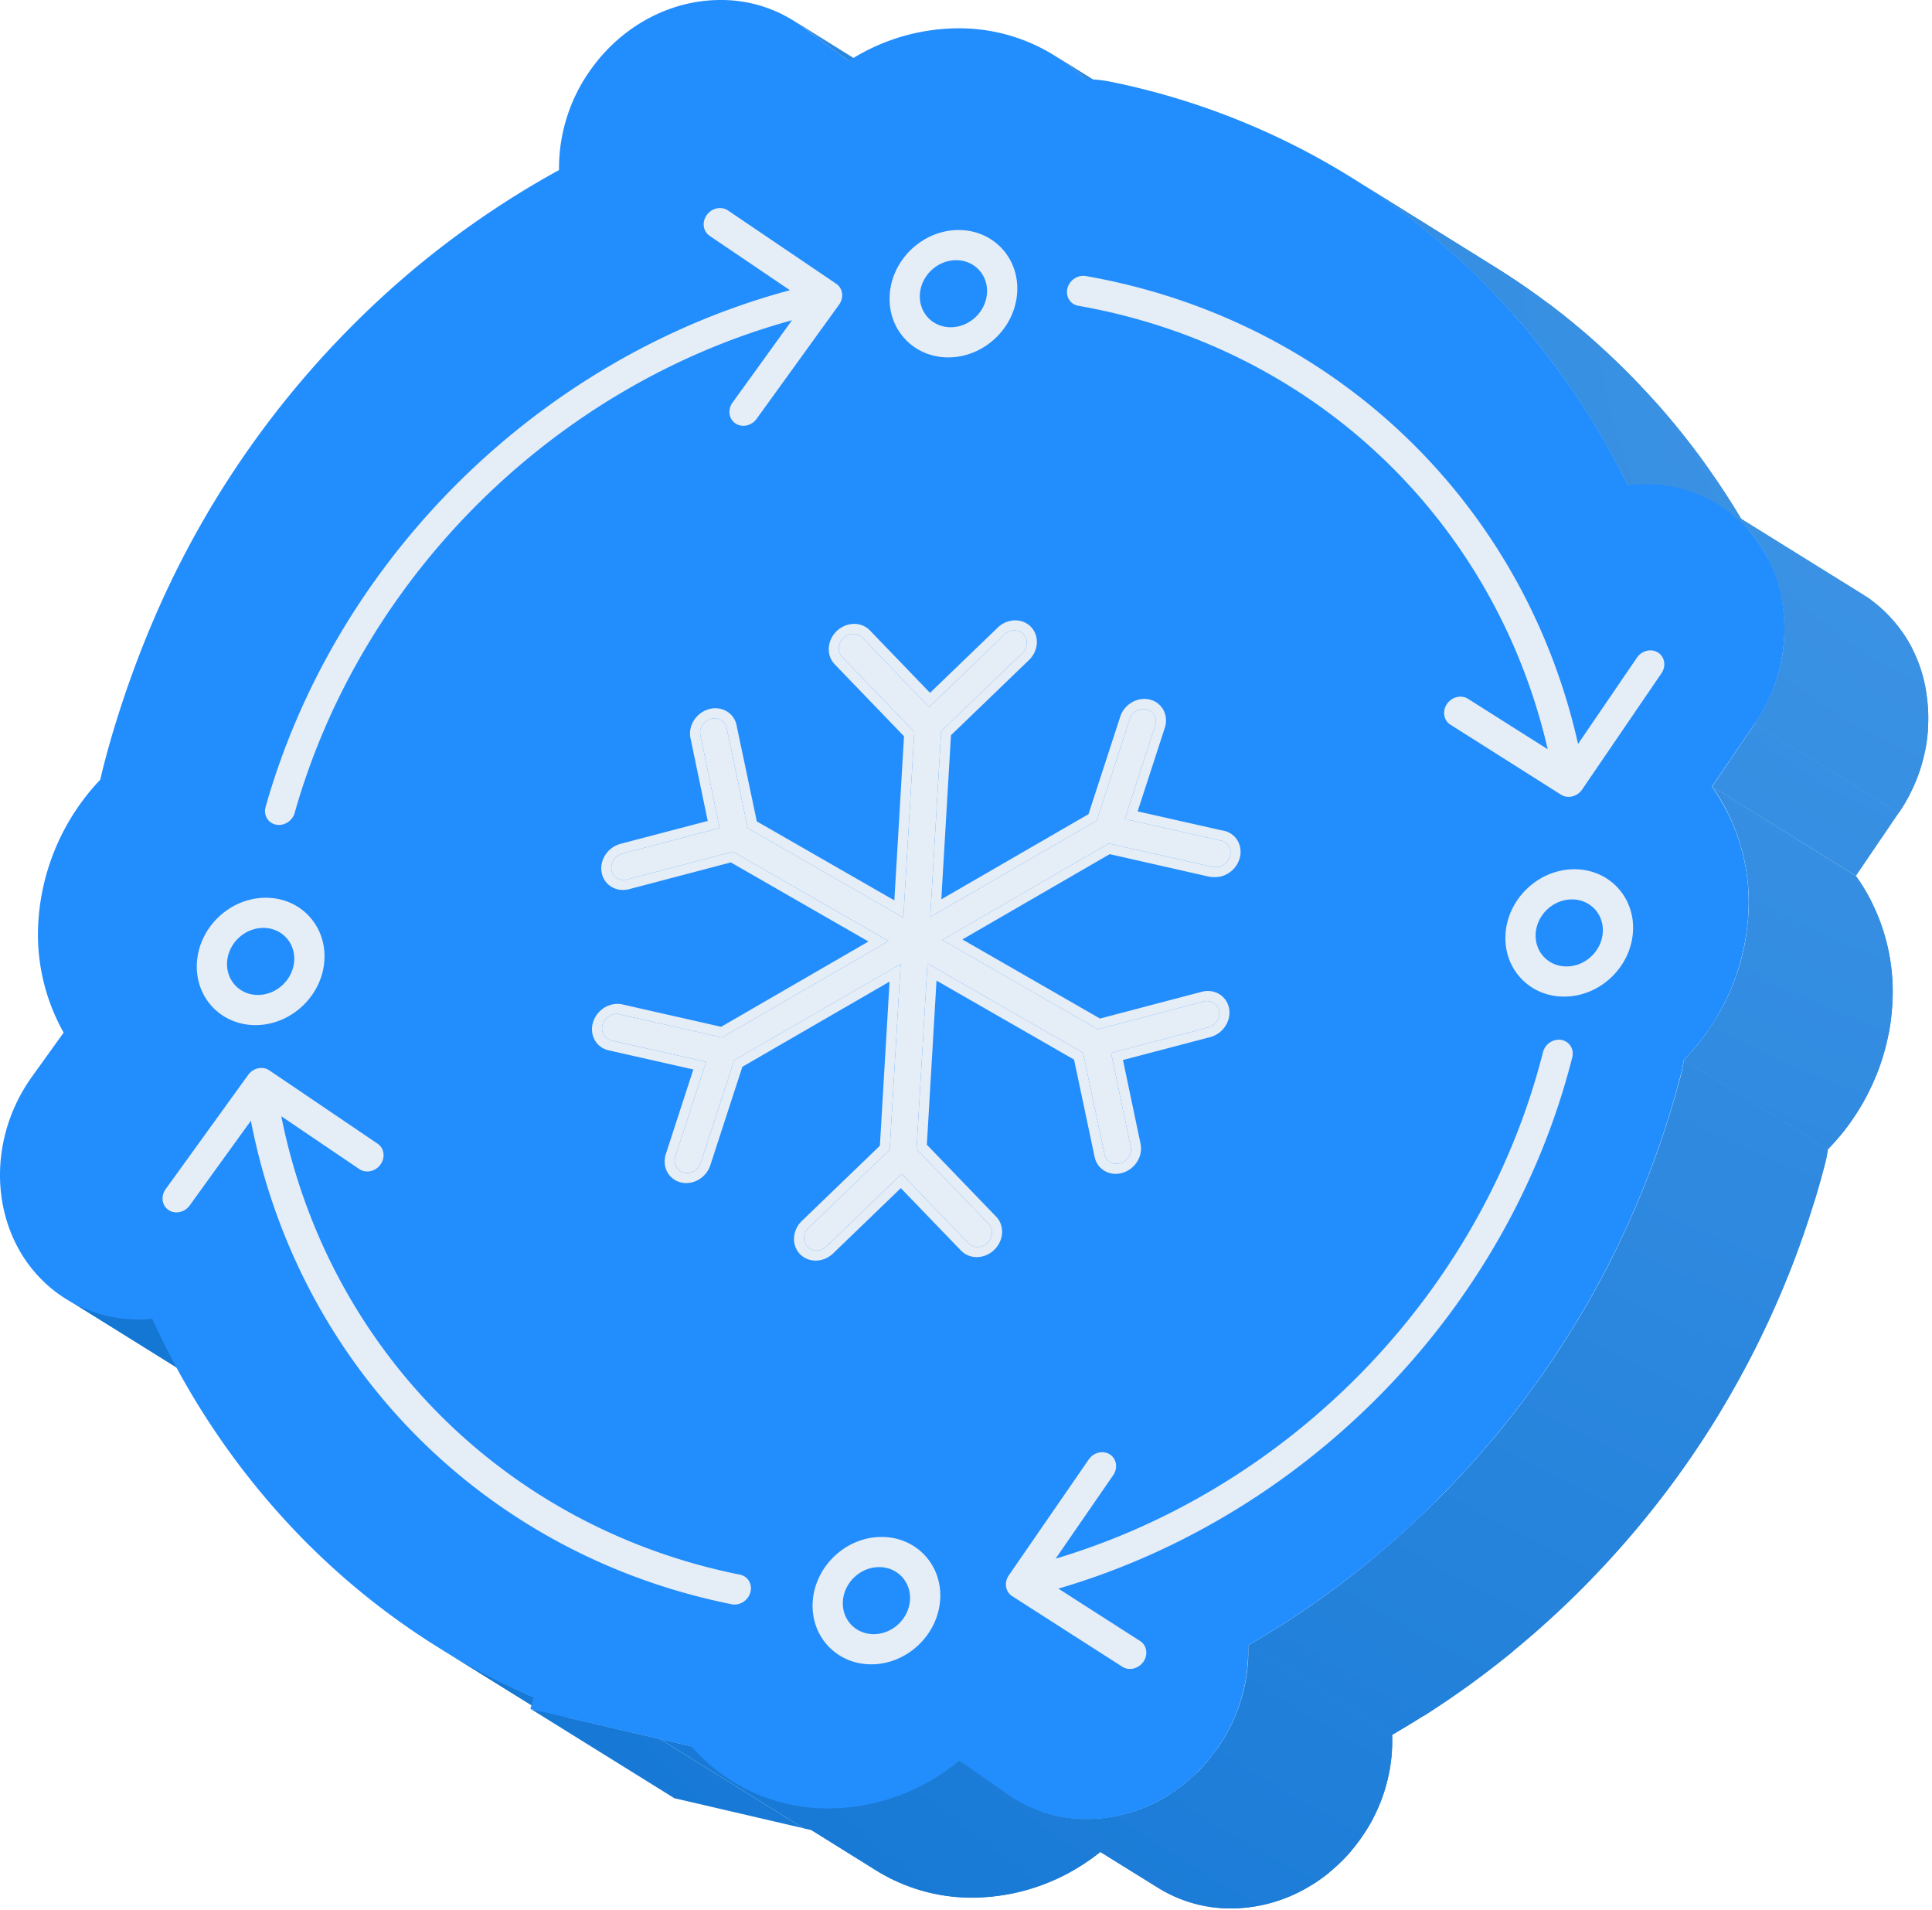 <svg width="434" height="429" fill="none" xmlns="http://www.w3.org/2000/svg"><path d="M178.177 4.594l32.292 20.112a30.49 30.49 0 012.019 1.368L180.205 5.962a35.448 35.448 0 00-2.028-1.368z" fill="url(#paint0_radial_669_17062)"/><path d="M178.177 4.594l32.292 20.112a30.49 30.49 0 012.019 1.368L180.205 5.962a30.798 30.798 0 00-2.012-1.368" fill="url(#paint1_radial_669_17062)"/><path d="M180.188 5.962l32.3 20.072 10.49 7.739L190.687 13.7l-10.499-7.74z" fill="url(#paint2_radial_669_17062)"/><path d="M47.136 311.772l-32.294-20.113a30.726 30.726 0 0016.333 4.602 29.918 29.918 0 003.065-.146l32.3 20.072c-1.022.1-2.048.149-3.074.145a30.722 30.722 0 01-16.33-4.56z" fill="url(#paint3_radial_669_17062)"/><path d="M34.24 296.157l32.3 20.07c-1.022.1-2.048.149-3.074.145a30.738 30.738 0 01-16.33-4.6l-32.294-20.113a30.726 30.726 0 0016.333 4.602 29.918 29.918 0 003.065-.146" fill="url(#paint4_radial_669_17062)"/><path d="M236.865 12.47l32.291 20.112a40.753 40.753 0 016.781 5.277l-32.3-20.112a40.727 40.727 0 00-6.772-5.277z" fill="url(#paint5_radial_669_17062)"/><path d="M236.865 12.47l32.291 20.112a41.809 41.809 0 013.05 2.091l-32.3-20.112a42.507 42.507 0 00-3.041-2.091z" fill="url(#paint6_radial_669_17062)"/><path d="M239.906 14.562l32.3 20.072a42.57 42.57 0 012.967 2.478L242.873 17a42.543 42.543 0 00-2.967-2.478" fill="url(#paint7_radial_669_17062)"/><path d="M242.873 17.04l32.3 20.112.804.748-32.3-20.112-.804-.748z" fill="url(#paint8_radial_669_17062)"/><path d="M130.889 390.118l-32.291-20.055a164.29 164.29 0 0021.31 11.166l32.3 20.072a165.322 165.322 0 01-21.319-11.183z" fill="url(#paint9_radial_669_17062)"/><path d="M119.908 381.213l32.3 20.073a165.476 165.476 0 01-21.319-11.168l-32.291-20.055a164.29 164.29 0 0021.31 11.166" fill="url(#paint10_radial_669_17062)"/><path d="M148.219 390.544l32.291 20.072-29.033-6.756-32.293-20.073 29.035 6.757z" fill="url(#paint11_radial_669_17062)"/><path d="M155.386 392.221l32.301 20.07-7.177-1.672-32.291-20.073 7.167 1.675z" fill="url(#paint12_radial_669_17062)"/><path d="M303.533 39.847l32.291 20.112a165.367 165.367 0 0131.625 25.559 170.99 170.99 0 0130.514 43.603l-32.3-20.112a170.58 170.58 0 00-30.514-43.603 165.264 165.264 0 00-31.616-25.559z" fill="url(#paint13_radial_669_17062)"/><path d="M303.533 39.847l32.291 20.112a162.424 162.424 0 0112.414 8.52l-32.3-20.104a160.25 160.25 0 00-12.405-8.528z" fill="url(#paint14_radial_669_17062)"/><path d="M315.938 48.374l32.301 20.064a168.175 168.175 0 0112.065 10.088l-32.3-20.112a166.455 166.455 0 00-12.066-10.08" fill="url(#paint15_radial_669_17062)"/><path d="M328.021 58.455l32.3 20.112a162.166 162.166 0 017.128 6.95 187.553 187.553 0 014.753 5.134l-32.3-20.113a158.303 158.303 0 00-4.753-5.132 162.166 162.166 0 00-7.128-6.95z" fill="url(#paint16_radial_669_17062)"/><path d="M339.902 70.537l32.3 20.073a168.648 168.648 0 0111.948 15.1l-32.294-20.112a168.477 168.477 0 00-11.954-15.1" fill="url(#paint17_radial_669_17062)"/><path d="M351.857 85.638l32.293 20.112a172.524 172.524 0 0112.669 21.086l-32.291-20.112a172.475 172.475 0 00-12.671-21.086z" fill="url(#paint18_radial_669_17062)"/><path d="M364.528 106.724l32.292 20.112c.386.756.764 1.52 1.143 2.284l-32.3-20.112c-.371-.764-.757-1.528-1.135-2.284z" fill="url(#paint19_radial_669_17062)"/><path d="M196.866 420.12l-32.293-20.113a40.676 40.676 0 0021.61 6.082 46.47 46.47 0 0029.323-10.773l32.276 20.113a46.448 46.448 0 01-29.317 10.773 40.686 40.686 0 01-21.599-6.082z" fill="url(#paint20_radial_669_17062)"/><path d="M215.506 395.355l32.276 20.073a49.312 49.312 0 01-4.827 3.507l-32.309-20.07a51.393 51.393 0 004.827-3.51" fill="url(#paint21_radial_669_17062)"/><path d="M210.647 398.865l32.309 20.07a45.683 45.683 0 01-24.458 7.241 40.705 40.705 0 01-21.616-6.081l-32.293-20.113a40.68 40.68 0 0021.609 6.081 45.726 45.726 0 0024.464-7.238" fill="url(#paint22_radial_669_17062)"/><path d="M394.23 162.483l32.3 20.073-9.622 14.158-32.3-20.071 9.622-14.16z" fill="url(#paint23_radial_669_17062)"/><path d="M386.025 113.353l32.306 20.071c.427.266.807.54 1.264.805a31.624 31.624 0 0113.218 21.914 37.387 37.387 0 01-6.292 26.411l-32.322-20.047a37.418 37.418 0 006.299-26.412 31.63 31.63 0 00-4.312-12.346 31.571 31.571 0 00-8.94-9.544 10.975 10.975 0 00-1.221-.852z" fill="url(#paint24_radial_669_17062)"/><path d="M386.025 113.353l32.306 20.071c.427.266.807.54 1.264.805.458.265.74.523 1.095.804l-32.293-20.063a52.753 52.753 0 00-1.102-.805 11.69 11.69 0 00-1.255-.804" fill="url(#paint25_radial_669_17062)"/><path d="M388.381 114.978l32.292 20.063a28.896 28.896 0 012.245 1.875l-32.293-20.072a31.033 31.033 0 00-2.244-1.866z" fill="url(#paint26_radial_669_17062)"/><path d="M390.625 116.844l32.293 20.072a29.827 29.827 0 012.172 2.212l-32.293-20.064a29.242 29.242 0 00-2.172-2.212" fill="url(#paint27_radial_669_17062)"/><path d="M392.797 119.063l32.293 20.073c.78.869 1.504 1.785 2.173 2.743l-32.26-20.079a31.418 31.418 0 00-2.173-2.744" fill="url(#paint28_radial_669_17062)"/><path d="M395.003 121.799l32.291 20.072a32.2 32.2 0 012.301 3.829l-32.3-20.112a31.23 31.23 0 00-2.292-3.789z" fill="url(#paint29_radial_669_17062)"/><path d="M397.262 125.629l32.3 20.112a33.4 33.4 0 013.218 10.458c.371 2.53.467 5.092.291 7.643l-32.3-20.112a35.853 35.853 0 00-.282-7.643 33.64 33.64 0 00-3.267-10.458" fill="url(#paint30_radial_669_17062)"/><path d="M400.811 143.714l32.3 20.112a38.17 38.17 0 01-.629 4.69l-32.3-20.072c.316-1.547.525-3.114.629-4.69" fill="url(#paint31_radial_669_17062)"/><path d="M400.182 148.403l32.3 20.072a36.646 36.646 0 01-.917 3.604l-32.291-20.031c.362-1.191.668-2.414.908-3.612" fill="url(#paint32_radial_669_17062)"/><path d="M399.274 152.048l32.291 20.064a38.827 38.827 0 01-1.102 3.13l-32.3-20.064a33.46 33.46 0 001.111-3.13z" fill="url(#paint33_radial_669_17062)"/><path d="M398.163 155.146l32.3 20.064a33.211 33.211 0 01-1.294 2.855l-32.292-20.111c.467-.941.9-1.891 1.286-2.848" fill="url(#paint34_radial_669_17062)"/><path d="M396.877 157.994l32.291 20.113c-.457.909-.948 1.81-1.479 2.686l-32.3-20.112a40.531 40.531 0 001.488-2.687z" fill="url(#paint35_radial_669_17062)"/><path d="M395.389 160.681l32.3 20.111a39.25 39.25 0 01-1.159 1.804l-32.331-20.09c.402-.587.804-1.19 1.157-1.801" fill="url(#paint36_radial_669_17062)"/><path d="M260.129 423.964l-32.3-20.039a30.836 30.836 0 0016.357 4.609c11.536 0 22.573-6.033 29.517-16.155a37.852 37.852 0 006.723-22.856l32.3 20.073a37.809 37.809 0 01-6.732 22.856c-6.934 10.119-17.971 16.154-29.508 16.154a30.832 30.832 0 01-16.357-4.642z" fill="url(#paint37_radial_669_17062)"/><path d="M280.426 369.523l32.3 20.073c.052 1.304.032 2.61-.064 3.909l-32.291-20.07c.091-1.302.111-2.608.055-3.912z" fill="url(#paint38_radial_669_17062)"/><path d="M280.371 373.435l32.291 20.07a36.374 36.374 0 01-.626 4.732l-32.3-20.073a38.04 38.04 0 00.635-4.729z" fill="url(#paint39_radial_669_17062)"/><path d="M279.736 378.164l32.3 20.057a40.733 40.733 0 01-.926 3.645l-32.292-20.057a35.85 35.85 0 00.918-3.645z" fill="url(#paint40_radial_669_17062)"/><path d="M278.818 381.81l32.292 20.072a38.553 38.553 0 01-1.109 3.13l-32.293-20.073c.42-1.037.804-2.083 1.11-3.129z" fill="url(#paint41_radial_669_17062)"/><path d="M277.708 384.938l32.293 20.073a37.677 37.677 0 01-1.279 2.832l-32.3-20.079a38.55 38.55 0 001.286-2.832" fill="url(#paint42_radial_669_17062)"/><path d="M276.422 387.764l32.3 20.11a37.614 37.614 0 01-1.473 2.663l-32.291-20.07a42.57 42.57 0 001.464-2.663" fill="url(#paint43_radial_669_17062)"/><path d="M274.958 390.433l32.291 20.073a32.372 32.372 0 01-1.255 1.945c-.144.216-.297.434-.46.653l-32.291-20.072.46-.653c.442-.644.851-1.286 1.255-1.946z" fill="url(#paint44_radial_669_17062)"/><path d="M273.243 393.032l32.291 20.073a36.027 36.027 0 01-1.93 2.485l-32.3-20.112a37.294 37.294 0 001.939-2.486" fill="url(#paint45_radial_669_17062)"/><path d="M271.304 395.518l32.3 20.113a30.86 30.86 0 01-2.243 2.412l-32.293-20.071c.804-.804 1.521-1.61 2.236-2.414" fill="url(#paint46_radial_669_17062)"/><path d="M269.068 397.957l32.293 20.071a39.54 39.54 0 01-2.728 2.47l-32.3-20.113a40.515 40.515 0 002.735-2.47" fill="url(#paint47_radial_669_17062)"/><path d="M266.333 400.425l32.3 20.113a38.926 38.926 0 01-3.669 2.647l-32.3-20.137a37.877 37.877 0 003.669-2.645" fill="url(#paint48_radial_669_17062)"/><path d="M262.664 403.048l32.3 20.112a34.537 34.537 0 01-18.502 5.462 30.831 30.831 0 01-16.333-4.657l-32.3-20.04a30.82 30.82 0 0016.357 4.609 34.528 34.528 0 0018.502-5.462" fill="url(#paint49_radial_669_17062)"/><path d="M384.607 176.643l32.301 20.11a44.608 44.608 0 018.118 29.615 50.91 50.91 0 01-14.402 31.745L378.333 238a50.913 50.913 0 0014.4-31.744 44.63 44.63 0 00-8.126-29.613z" fill="url(#paint50_radial_669_17062)"/><path d="M384.608 176.643l32.3 20.11c.12.169.242.347.371.516l-32.3-20.073-.371-.513" fill="url(#paint51_radial_669_17062)"/><path d="M384.979 177.155l32.3 20.073a43.52 43.52 0 013.096 5.164l-32.3-20.11a42.232 42.232 0 00-3.096-5.167" fill="url(#paint52_radial_669_17062)"/><path d="M388.075 182.323l32.3 20.11a45.473 45.473 0 014.666 23.758l-32.3-20.064a45.324 45.324 0 00-4.666-23.764" fill="url(#paint53_radial_669_17062)"/><path d="M392.742 206.086l32.3 20.064v.177a50.444 50.444 0 01-.804 6.131l-32.34-20.073c.393-2.026.661-4.071.804-6.13v-.169" fill="url(#paint54_radial_669_17062)"/><path d="M391.897 212.385l32.3 20.113a51.616 51.616 0 01-1.223 4.826l-32.3-20.112a49.42 49.42 0 001.223-4.827z" fill="url(#paint55_radial_669_17062)"/><path d="M390.673 217.212l32.3 20.113a51.299 51.299 0 01-1.472 4.151L389.21 221.37a61.559 61.559 0 001.463-4.149" fill="url(#paint56_radial_669_17062)"/><path d="M389.21 221.371l32.291 20.072a71.935 71.935 0 01-1.706 3.765l-32.291-20.073a59.32 59.32 0 001.706-3.764z" fill="url(#paint57_radial_669_17062)"/><path d="M387.504 225.135l32.291 20.072a47.744 47.744 0 01-1.937 3.516l-32.293-20.072a55.091 55.091 0 001.939-3.516z" fill="url(#paint58_radial_669_17062)"/><path d="M385.565 228.651l32.293 20.073a49.332 49.332 0 01-2.212 3.363l-32.3-20.113a43.63 43.63 0 002.219-3.363" fill="url(#paint59_radial_669_17062)"/><path d="M383.346 232.014l32.3 20.113a48.58 48.58 0 01-2.552 3.265l-32.291-20.111a54.349 54.349 0 002.543-3.267z" fill="url(#paint60_radial_669_17062)"/><path d="M380.803 235.281l32.291 20.111a47.445 47.445 0 01-2.47 2.721L378.333 238a47.443 47.443 0 002.47-2.719z" fill="url(#paint61_radial_669_17062)"/><path d="M378.333 238l32.291 20.113a36.926 36.926 0 01-.746 3.547 210.092 210.092 0 01-52.18 92.755 205.206 205.206 0 01-44.971 35.221l-32.3-20.072a204.923 204.923 0 0044.971-35.219 210.104 210.104 0 0052.186-92.749c.307-1.224.525-2.414.749-3.596z" fill="url(#paint62_radial_669_17062)"/><path d="M378.333 238l32.291 20.113c-.071.457-.151.908-.24 1.357l-32.3-20.111c.096-.451.178-.901.249-1.359z" fill="url(#paint63_radial_669_17062)"/><path d="M378.108 239.358l32.301 20.113a36.253 36.253 0 01-.507 2.188 190.355 190.355 0 01-2.365 8.374l-32.325-20.113a251.309 251.309 0 002.412-8.365 40.8 40.8 0 00.5-2.197" fill="url(#paint64_radial_669_17062)"/><path d="M375.212 249.921l32.3 20.073a208.107 208.107 0 01-6.057 17.072l-32.294-20.073a207.702 207.702 0 006.051-17.072z" fill="url(#paint65_radial_669_17062)"/><path d="M369.162 266.994l32.275 20.072a207.836 207.836 0 01-6.974 15.431l-32.285-20.073a209.845 209.845 0 006.984-15.43z" fill="url(#paint66_radial_669_17062)"/><path d="M362.178 282.423l32.3 20.064a217.908 217.908 0 01-7.938 14.393l-32.3-20.024a214.404 214.404 0 007.938-14.393" fill="url(#paint67_radial_669_17062)"/><path d="M354.24 296.857l32.298 20.07a212.326 212.326 0 01-9.049 13.733l-32.293-20.112a193.237 193.237 0 009.044-13.734" fill="url(#paint68_radial_669_17062)"/><path d="M345.195 310.532l32.294 20.11a210.941 210.941 0 01-10.402 13.363l-32.293-20.071a198.764 198.764 0 0010.401-13.402z" fill="url(#paint69_radial_669_17062)"/><path d="M334.794 323.911l32.293 20.072a208.144 208.144 0 01-9.389 10.393c-.948.982-1.903 1.952-2.863 2.912l-32.3-20.07c.964-.962 1.919-1.933 2.863-2.915a209.394 209.394 0 009.396-10.392z" fill="url(#paint70_radial_669_17062)"/><path d="M322.535 337.217l32.3 20.07a211.362 211.362 0 01-14.939 13.507l-32.301-20.111a207.876 207.876 0 0014.94-13.509" fill="url(#paint71_radial_669_17062)"/><path d="M307.595 350.756l32.301 20.112a204.336 204.336 0 01-20 14.482l-32.293-20.161a202.999 202.999 0 0019.992-14.48" fill="url(#paint72_radial_669_17062)"/><path d="M287.603 365.189l32.294 20.073a208.727 208.727 0 01-7.17 4.335l-32.3-20.072a190.11 190.11 0 007.176-4.336z" fill="url(#paint73_radial_669_17062)"/><path d="M161.845 0a30.634 30.634 0 0118.36 5.962l10.458 7.715a45.765 45.765 0 0124.561-7.32 40.46 40.46 0 0128.422 11.407c2.059.014 4.114.232 6.131.651a164.42 164.42 0 0185.372 46.99 170.56 170.56 0 0130.514 43.603 32.373 32.373 0 014.023-.257 30.698 30.698 0 0117.569 5.43 31.593 31.593 0 0113.249 21.89 37.407 37.407 0 01-6.306 26.435l-9.655 14.159a44.63 44.63 0 018.125 29.612 50.897 50.897 0 01-14.4 31.747 36.963 36.963 0 01-.748 3.554 210.097 210.097 0 01-52.186 92.749 204.938 204.938 0 01-44.972 35.221 37.846 37.846 0 01-6.724 22.856c-6.943 10.119-17.98 16.154-29.517 16.154a30.77 30.77 0 01-17.698-5.519l-10.95-7.659a46.467 46.467 0 01-29.324 10.773 40.4 40.4 0 01-30.794-13.909l-7.17-1.675-29.041-6.757.733-2.574a164.518 164.518 0 01-56.01-40.007 171.88 171.88 0 01-29.66-45.052 29.859 29.859 0 01-3.066.146 30.642 30.642 0 01-18.349-5.97c-14.57-10.804-17.072-32.607-5.553-48.623l7.057-9.816a45.042 45.042 0 01-5.63-25.661 50.874 50.874 0 0113.86-31.15s4.229-19.583 14.795-42.212A211.058 211.058 0 0180.142 72.13a203.74 203.74 0 0145.438-33.94 37.996 37.996 0 017.241-22.727C139.78 5.769 150.624 0 161.845 0z" fill="#228DFD"/><g filter="url(#filter0_d_669_17062)" fill="#E5EDF6"><path d="M273.871 224.596a3.126 3.126 0 01-.486 2.281 3.355 3.355 0 01-1.937 1.402l-21.867 5.739 4.413 21.039c.08.38.082.777.009 1.171a3.253 3.253 0 01-.444 1.121 3.369 3.369 0 01-1.915 1.442 2.786 2.786 0 01-.759.122 2.802 2.802 0 01-1.804-.593 2.712 2.712 0 01-.973-1.602l-4.811-22.744-34.95-20.068-2.456 41.702 16.194 16.807a2.753 2.753 0 01.757 2.113 3.143 3.143 0 01-.297 1.157 3.322 3.322 0 01-.711.991 3.356 3.356 0 01-1.017.675c-.376.16-.771.246-1.169.253a2.894 2.894 0 01-1.139-.202 2.731 2.731 0 01-.942-.633l-15.017-15.586-16.896 16.281a3.27 3.27 0 01-2.184.929c-.802.017-1.55-.283-2.081-.836a2.788 2.788 0 01-.76-2.11 3.285 3.285 0 011.011-2.15l18.22-17.556 2.457-41.702-37.409 21.641-7.481 22.984a3.356 3.356 0 01-1.166 1.648 3.24 3.24 0 01-1.877.673 2.653 2.653 0 01-.746-.089 2.738 2.738 0 01-1.026-.497 2.667 2.667 0 01-.724-.866 2.812 2.812 0 01-.314-1.104 3.11 3.11 0 01.147-1.175l6.906-21.235-21.248-4.797a2.713 2.713 0 01-1.784-1.328 2.826 2.826 0 01-.335-1.1 3.027 3.027 0 01.122-1.177c.118-.389.309-.755.564-1.08a3.4 3.4 0 01.918-.813 3.23 3.23 0 011.132-.424c.396-.069.796-.06 1.175.027l23.029 5.22 37.409-21.659-34.95-20.081-23.702 6.234a3.137 3.137 0 01-.759.107 2.798 2.798 0 01-1.964-.7 2.739 2.739 0 01-.893-1.865 3.17 3.17 0 01.624-2.088 3.342 3.342 0 011.828-1.26l21.868-5.739-4.376-21.04a3.167 3.167 0 01.56-2.16 3.355 3.355 0 011.857-1.324 2.942 2.942 0 012.165.213c.647.343 1.12.928 1.326 1.639l4.789 22.716 34.95 20.066 2.457-41.702-16.195-16.807a2.783 2.783 0 01-.757-2.111 3.263 3.263 0 011.008-2.149 3.284 3.284 0 012.186-.929 2.787 2.787 0 012.081.836l15.017 15.585 16.897-16.28a3.335 3.335 0 011.017-.674c.373-.16.771-.246 1.166-.255a2.91 2.91 0 011.142.204 2.698 2.698 0 011.537 1.595c.129.362.184.752.162 1.148a3.21 3.21 0 01-.298 1.158 3.354 3.354 0 01-.713.991l-18.22 17.557-2.456 41.702 37.408-21.643 7.481-22.982a3.384 3.384 0 011.524-1.701 3.108 3.108 0 012.197-.309c.721.174 1.33.619 1.703 1.247a2.89 2.89 0 01.307 2.141l-6.906 21.233 21.248 4.8c.788.078 1.49.469 1.948 1.086.457.616.635 1.411.493 2.206a3.318 3.318 0 01-1.251 2.034 3.197 3.197 0 01-2.259.673 2.876 2.876 0 01-.748-.075l-23.029-5.218-37.409 21.659 34.95 20.081 23.702-6.237a3.052 3.052 0 011.188-.086 2.79 2.79 0 011.093.373 2.683 2.683 0 011.268 1.839z"/><path fill-rule="evenodd" clip-rule="evenodd" d="M139.793 189.236l21.868-5.74-4.376-21.04a3.163 3.163 0 01.56-2.159 3.365 3.365 0 011.857-1.325 2.937 2.937 0 012.165.214c.647.343 1.12.928 1.326 1.638l4.789 22.717 34.95 20.066 2.457-41.702-16.195-16.808a2.78 2.78 0 01-.757-2.11 3.273 3.273 0 011.008-2.15 3.278 3.278 0 012.186-.928 2.783 2.783 0 012.081.836l15.017 15.585 16.897-16.28a3.356 3.356 0 011.017-.675 3.167 3.167 0 011.166-.254c.398-.009.784.061 1.142.204a2.694 2.694 0 011.537 1.595c.129.362.184.752.162 1.147a3.184 3.184 0 01-.298 1.158 3.329 3.329 0 01-.713.991l-18.22 17.557-2.456 41.703 37.408-21.643 7.481-22.983a3.388 3.388 0 011.524-1.701 3.107 3.107 0 012.197-.308c.721.174 1.33.619 1.703 1.247a2.89 2.89 0 01.307 2.141l-6.906 21.233 21.248 4.8c.788.077 1.49.468 1.948 1.086.457.615.635 1.41.493 2.205a3.318 3.318 0 01-1.251 2.035 3.197 3.197 0 01-2.259.673 2.877 2.877 0 01-.748-.076l-23.029-5.217-37.409 21.658 34.95 20.082 23.702-6.237a3.034 3.034 0 011.188-.087c.391.049.764.176 1.093.373.331.198.613.462.831.778.218.315.366.677.437 1.062.143.77-.031 1.59-.486 2.281a3.35 3.35 0 01-1.937 1.401l-21.867 5.74 4.413 21.039c.08.379.082.777.009 1.17a3.266 3.266 0 01-.444 1.122c-.218.346-.5.653-.829.899a3.248 3.248 0 01-1.086.542 2.742 2.742 0 01-.759.122 2.797 2.797 0 01-1.804-.593 2.707 2.707 0 01-.973-1.601l-4.811-22.745-34.95-20.068-2.456 41.702 16.194 16.808c.264.275.467.602.598.964.128.362.184.753.16 1.148a3.154 3.154 0 01-.298 1.157 3.31 3.31 0 01-.711.991 3.338 3.338 0 01-1.017.675c-.376.16-.771.247-1.168.254a2.897 2.897 0 01-1.14-.203 2.717 2.717 0 01-.942-.633l-15.017-15.585-16.896 16.281a3.274 3.274 0 01-2.184.928 2.774 2.774 0 01-2.081-.835 2.79 2.79 0 01-.76-2.11c.049-.8.411-1.573 1.011-2.15l18.22-17.556 2.457-41.703-37.409 21.641-7.481 22.985a3.36 3.36 0 01-1.166 1.648c-.549.42-1.21.655-1.877.673a2.728 2.728 0 01-.746-.089 2.74 2.74 0 01-1.026-.498 2.657 2.657 0 01-.724-.866 2.79 2.79 0 01-.313-1.104c-.029-.391.022-.79.146-1.175l6.906-21.234-21.248-4.798a2.703 2.703 0 01-1.783-1.328 2.8 2.8 0 01-.336-1.099 3.053 3.053 0 01.122-1.178 3.3 3.3 0 01.564-1.079c.254-.324.565-.6.918-.813a3.208 3.208 0 011.133-.424c.395-.069.795-.06 1.175.026l23.029 5.22 37.408-21.658-34.95-20.082-23.702 6.235a3.185 3.185 0 01-.759.106 2.793 2.793 0 01-1.964-.699 2.739 2.739 0 01-.893-1.866 3.173 3.173 0 01.624-2.088 3.345 3.345 0 011.828-1.259zm.274 8.171c-1.286.034-2.504-.402-3.421-1.228-.922-.826-1.479-1.988-1.566-3.263-.086-1.275.302-2.574 1.093-3.654a5.872 5.872 0 013.201-2.205l.004-.002 19.604-5.142-3.936-18.923-.011-.094c-.153-1.3.198-2.649.98-3.779a5.886 5.886 0 013.247-2.318c1.304-.361 2.659-.227 3.791.374a4.7 4.7 0 012.319 2.867l.023.075 4.615 21.895 30.892 17.736 2.172-36.857-15.572-16.16c-.933-.967-1.408-2.296-1.326-3.693.082-1.398.717-2.75 1.765-3.76 1.047-1.01 2.424-1.595 3.823-1.625 1.399-.031 2.71.495 3.641 1.462l13.513 14.024 15.202-14.649a5.906 5.906 0 011.779-1.18 5.536 5.536 0 012.043-.445 5.058 5.058 0 011.997.357 4.752 4.752 0 011.646 1.105c.46.479.815 1.052 1.042 1.685.229.634.324 1.316.284 2.008a5.551 5.551 0 01-.522 2.026 5.85 5.85 0 01-1.244 1.734l-17.52 16.881-2.17 36.856 33.062-19.128 7.212-22.152.031-.076a5.895 5.895 0 012.665-2.976c1.206-.652 2.579-.845 3.843-.54a4.725 4.725 0 012.983 2.182c.651 1.099.842 2.436.535 3.746l-.022.098-6.206 19.089 18.92 4.274a4.768 4.768 0 013.254 1.881c.799 1.079 1.11 2.468.864 3.86-.249 1.391-1.035 2.672-2.186 3.561-1.113.857-2.479 1.281-3.816 1.186-.393 0-.779-.045-1.157-.129l-.004-.002-22.152-5.02-33.091 19.158 30.916 17.764 22.785-5.995.011-.002a5.369 5.369 0 012.066-.153 4.929 4.929 0 011.915.655c.577.347 1.07.809 1.45 1.362.382.553.642 1.184.766 1.857m-136.032-26.608a5.503 5.503 0 001.301-.184c.003 0 .002 0 .005-.002l22.802-5.997 30.914 17.762-33.091 19.158-22.156-5.02a5.231 5.231 0 00-2.054-.049 5.697 5.697 0 00-1.981.744 5.919 5.919 0 00-1.604 1.422 5.784 5.784 0 00-.984 1.883 5.335 5.335 0 00-.216 2.059c.065.682.265 1.335.589 1.919a4.652 4.652 0 001.302 1.491c.533.4 1.15.682 1.814.833l19.04 4.3-6.177 18.993a5.41 5.41 0 00-.255 2.055c.051.684.235 1.339.548 1.932a4.69 4.69 0 001.266 1.515c.52.406 1.124.699 1.775.864.435.115.886.169 1.346.158h.007a5.692 5.692 0 003.287-1.178 5.889 5.889 0 002.035-2.872l.004-.013 7.179-22.054 33.064-19.128-2.172 36.857-17.521 16.881c-1.048 1.011-1.684 2.361-1.766 3.761-.082 1.397.396 2.725 1.329 3.691.93.969 2.241 1.493 3.64 1.464 1.399-.031 2.774-.615 3.823-1.626l15.201-14.648 13.514 14.024a4.735 4.735 0 001.646 1.104 5.026 5.026 0 001.994.357 5.551 5.551 0 002.044-.444 5.887 5.887 0 001.781-1.181c.518-.5.942-1.089 1.244-1.735.302-.644.48-1.333.52-2.024a5.058 5.058 0 00-.282-2.008 4.698 4.698 0 00-1.044-1.685l-15.571-16.162 2.17-36.855 30.892 17.736 4.616 21.827a4.748 4.748 0 001.703 2.801 4.912 4.912 0 003.157 1.039h.006c.46-.011.92-.084 1.369-.217a5.903 5.903 0 003.329-2.519 5.679 5.679 0 00.778-1.961 5.197 5.197 0 00-.014-2.046v-.002l-3.949-18.825 19.593-5.142h.004a5.886 5.886 0 003.39-2.454c.793-1.208 1.099-2.643.848-3.991M187.851 61.268c1.492 1.01 1.781 3.106.644 4.68l-18.536 25.658c-1.137 1.575-3.269 2.032-4.762 1.022-1.493-1.011-1.781-3.107-.644-4.681l13.351-18.482c-53.201 14.59-96.64 57.442-111.706 110.628-.52 1.832-2.401 3.018-4.205 2.647-1.803-.37-2.845-2.158-2.326-3.993C75.52 122.785 121.36 77.764 177.445 62.713l-18.033-12.211c-1.493-1.011-1.782-3.107-.644-4.681 1.137-1.575 3.269-2.032 4.762-1.021l24.322 16.468zM55.745 238.947c1.137-1.574 3.267-2.032 4.76-1.021l24.322 16.47c1.492 1.01 1.78 3.105.644 4.68-1.138 1.574-3.27 2.032-4.763 1.021L63.19 248.234c10.433 52.279 50.363 92.398 103.024 102.951 1.806.362 2.857 2.143 2.348 3.978-.511 1.837-2.388 3.032-4.194 2.67-55.409-11.104-97.344-53.457-108.01-108.593l-13.745 19.024c-1.137 1.575-3.27 2.033-4.762 1.022-1.492-1.01-1.779-3.105-.642-4.68l18.536-25.659zm295.003-7.854c1.817.318 2.91 2.07 2.443 3.914-14.39 56.755-59.54 102.953-115.44 119.314l18.354 11.761c1.519.973 1.857 3.059.755 4.656-1.102 1.597-3.228 2.103-4.747 1.13l-24.748-15.861c-1.519-.973-1.857-3.059-.755-4.656l17.96-26.038c1.102-1.597 3.225-2.104 4.745-1.131 1.519.975 1.856 3.059.755 4.656l-12.936 18.755c53.023-15.832 95.8-59.802 109.476-113.739.467-1.843 2.319-3.081 4.138-2.761zM239.786 62.294c.466-1.844 2.319-3.08 4.136-2.761 55.691 9.766 98.392 50.861 110.569 105.079l13.222-19.368c1.093-1.603 3.217-2.12 4.74-1.155 1.526.965 1.875 3.046.78 4.649l-17.829 26.12c-1.095 1.603-3.217 2.121-4.742 1.154l-24.844-15.724c-1.524-.965-1.873-3.047-.778-4.65 1.093-1.602 3.217-2.119 4.74-1.155l17.896 11.327c-11.865-51.402-52.523-90.32-105.447-99.6-1.817-.32-2.912-2.073-2.443-3.916zm-26.05 8.733c4.162-.09 7.736-3.534 7.981-7.69.244-4.157-2.932-7.453-7.095-7.362-4.162.09-7.736 3.533-7.98 7.69-.245 4.157 2.932 7.453 7.094 7.362zm-.4 6.774c7.91-.173 14.698-6.715 15.164-14.612.464-7.898-5.568-14.16-13.478-13.988-7.91.172-14.7 6.714-15.164 14.612-.466 7.897 5.569 14.16 13.478 13.988zm-16.898 286.745c4.162-.091 7.736-3.533 7.98-7.689.247-4.158-2.93-7.454-7.092-7.363-4.162.091-7.736 3.533-7.981 7.689-.246 4.158 2.93 7.454 7.093 7.363zm-.398 6.775c7.907-.173 14.697-6.715 15.164-14.613.464-7.896-5.571-14.16-13.48-13.987-7.91.171-14.698 6.713-15.164 14.611-.464 7.899 5.57 14.16 13.48 13.989zM66.089 213.297c.244-4.156-2.932-7.452-7.094-7.361-4.163.089-7.737 3.532-7.981 7.69-.247 4.156 2.93 7.452 7.092 7.361 4.165-.091 7.736-3.534 7.983-7.69zm6.783-.146c.465-7.899-5.57-14.163-13.48-13.989-7.907.173-14.697 6.714-15.162 14.61-.466 7.899 5.569 14.16 13.479 13.989 7.909-.173 14.697-6.714 15.163-14.61zm287.176-6.254c.244-4.156-2.932-7.452-7.094-7.361-4.163.089-7.737 3.534-7.981 7.69-.247 4.155 2.93 7.451 7.094 7.36 4.163-.088 7.734-3.533 7.981-7.689zm6.783-.147c.465-7.898-5.568-14.162-13.478-13.989-7.909.174-14.699 6.715-15.163 14.611-.467 7.899 5.568 14.16 13.478 13.989 7.909-.173 14.697-6.715 15.163-14.611z"/></g><defs><radialGradient id="paint0_radial_669_17062" cx="0" cy="0" r="1" gradientUnits="userSpaceOnUse" gradientTransform="rotate(126.132 211.582 154.925) scale(693.212 744.674)"><stop stop-color="#4297E7"/><stop offset="1" stop-color="#0069CC"/></radialGradient><radialGradient id="paint1_radial_669_17062" cx="0" cy="0" r="1" gradientUnits="userSpaceOnUse" gradientTransform="rotate(126.132 211.582 154.925) scale(693.212 744.674)"><stop stop-color="#4297E7"/><stop offset="1" stop-color="#0069CC"/></radialGradient><radialGradient id="paint2_radial_669_17062" cx="0" cy="0" r="1" gradientUnits="userSpaceOnUse" gradientTransform="rotate(126.132 211.583 154.925) scale(693.212 744.675)"><stop stop-color="#4297E7"/><stop offset="1" stop-color="#0069CC"/></radialGradient><radialGradient id="paint3_radial_669_17062" cx="0" cy="0" r="1" gradientUnits="userSpaceOnUse" gradientTransform="rotate(126.132 211.582 154.925) scale(693.212 744.674)"><stop stop-color="#4297E7"/><stop offset="1" stop-color="#0069CC"/></radialGradient><radialGradient id="paint4_radial_669_17062" cx="0" cy="0" r="1" gradientUnits="userSpaceOnUse" gradientTransform="matrix(-408.751 559.881 -601.444 -439.095 461.468 75.39)"><stop stop-color="#4297E7"/><stop offset="1" stop-color="#0069CC"/></radialGradient><radialGradient id="paint5_radial_669_17062" cx="0" cy="0" r="1" gradientUnits="userSpaceOnUse" gradientTransform="rotate(126.132 211.583 154.925) scale(693.212 744.674)"><stop stop-color="#4297E7"/><stop offset="1" stop-color="#0069CC"/></radialGradient><radialGradient id="paint6_radial_669_17062" cx="0" cy="0" r="1" gradientUnits="userSpaceOnUse" gradientTransform="rotate(126.132 211.583 154.925) scale(693.212 744.675)"><stop stop-color="#4297E7"/><stop offset="1" stop-color="#0069CC"/></radialGradient><radialGradient id="paint7_radial_669_17062" cx="0" cy="0" r="1" gradientUnits="userSpaceOnUse" gradientTransform="rotate(126.132 211.582 154.925) scale(693.212 744.674)"><stop stop-color="#4297E7"/><stop offset="1" stop-color="#0069CC"/></radialGradient><radialGradient id="paint8_radial_669_17062" cx="0" cy="0" r="1" gradientUnits="userSpaceOnUse" gradientTransform="rotate(126.132 211.582 154.925) scale(693.212 744.674)"><stop stop-color="#4297E7"/><stop offset="1" stop-color="#0069CC"/></radialGradient><radialGradient id="paint9_radial_669_17062" cx="0" cy="0" r="1" gradientUnits="userSpaceOnUse" gradientTransform="rotate(126.132 211.583 154.925) scale(693.213 744.675)"><stop stop-color="#4297E7"/><stop offset="1" stop-color="#0069CC"/></radialGradient><radialGradient id="paint10_radial_669_17062" cx="0" cy="0" r="1" gradientUnits="userSpaceOnUse" gradientTransform="rotate(126.132 211.583 154.925) scale(693.213 744.675)"><stop stop-color="#4297E7"/><stop offset="1" stop-color="#0069CC"/></radialGradient><radialGradient id="paint11_radial_669_17062" cx="0" cy="0" r="1" gradientUnits="userSpaceOnUse" gradientTransform="matrix(-408.751 559.881 -601.444 -439.095 461.468 75.389)"><stop stop-color="#4297E7"/><stop offset="1" stop-color="#0069CC"/></radialGradient><radialGradient id="paint12_radial_669_17062" cx="0" cy="0" r="1" gradientUnits="userSpaceOnUse" gradientTransform="rotate(126.132 211.582 154.926) scale(693.212 744.675)"><stop stop-color="#4297E7"/><stop offset="1" stop-color="#0069CC"/></radialGradient><radialGradient id="paint13_radial_669_17062" cx="0" cy="0" r="1" gradientUnits="userSpaceOnUse" gradientTransform="rotate(126.132 211.582 154.925) scale(693.212 744.674)"><stop stop-color="#4297E7"/><stop offset="1" stop-color="#0069CC"/></radialGradient><radialGradient id="paint14_radial_669_17062" cx="0" cy="0" r="1" gradientUnits="userSpaceOnUse" gradientTransform="rotate(126.132 211.582 154.925) scale(693.212 744.674)"><stop stop-color="#4297E7"/><stop offset="1" stop-color="#0069CC"/></radialGradient><radialGradient id="paint15_radial_669_17062" cx="0" cy="0" r="1" gradientUnits="userSpaceOnUse" gradientTransform="rotate(126.132 211.583 154.925) scale(693.212 744.674)"><stop stop-color="#4297E7"/><stop offset="1" stop-color="#0069CC"/></radialGradient><radialGradient id="paint16_radial_669_17062" cx="0" cy="0" r="1" gradientUnits="userSpaceOnUse" gradientTransform="rotate(126.132 211.582 154.925) scale(693.212 744.674)"><stop stop-color="#4297E7"/><stop offset="1" stop-color="#0069CC"/></radialGradient><radialGradient id="paint17_radial_669_17062" cx="0" cy="0" r="1" gradientUnits="userSpaceOnUse" gradientTransform="rotate(126.132 211.582 154.925) scale(693.212 744.674)"><stop stop-color="#4297E7"/><stop offset="1" stop-color="#0069CC"/></radialGradient><radialGradient id="paint18_radial_669_17062" cx="0" cy="0" r="1" gradientUnits="userSpaceOnUse" gradientTransform="rotate(126.132 211.583 154.926) scale(693.213 744.675)"><stop stop-color="#4297E7"/><stop offset="1" stop-color="#0069CC"/></radialGradient><radialGradient id="paint19_radial_669_17062" cx="0" cy="0" r="1" gradientUnits="userSpaceOnUse" gradientTransform="rotate(126.132 211.582 154.925) scale(693.212 744.674)"><stop stop-color="#4297E7"/><stop offset="1" stop-color="#0069CC"/></radialGradient><radialGradient id="paint20_radial_669_17062" cx="0" cy="0" r="1" gradientUnits="userSpaceOnUse" gradientTransform="rotate(126.132 211.582 154.926) scale(693.212 744.674)"><stop stop-color="#4297E7"/><stop offset="1" stop-color="#0069CC"/></radialGradient><radialGradient id="paint21_radial_669_17062" cx="0" cy="0" r="1" gradientUnits="userSpaceOnUse" gradientTransform="rotate(126.132 211.582 154.925) scale(693.212 744.674)"><stop stop-color="#4297E7"/><stop offset="1" stop-color="#0069CC"/></radialGradient><radialGradient id="paint22_radial_669_17062" cx="0" cy="0" r="1" gradientUnits="userSpaceOnUse" gradientTransform="rotate(126.132 211.583 154.925) scale(693.212 744.674)"><stop stop-color="#4297E7"/><stop offset="1" stop-color="#0069CC"/></radialGradient><radialGradient id="paint23_radial_669_17062" cx="0" cy="0" r="1" gradientUnits="userSpaceOnUse" gradientTransform="rotate(126.132 211.582 154.926) scale(693.213 744.675)"><stop stop-color="#4297E7"/><stop offset="1" stop-color="#0069CC"/></radialGradient><radialGradient id="paint24_radial_669_17062" cx="0" cy="0" r="1" gradientUnits="userSpaceOnUse" gradientTransform="rotate(126.132 211.583 154.926) scale(693.212 744.674)"><stop stop-color="#4297E7"/><stop offset="1" stop-color="#0069CC"/></radialGradient><radialGradient id="paint25_radial_669_17062" cx="0" cy="0" r="1" gradientUnits="userSpaceOnUse" gradientTransform="rotate(126.132 211.583 154.926) scale(693.213 744.675)"><stop stop-color="#4297E7"/><stop offset="1" stop-color="#0069CC"/></radialGradient><radialGradient id="paint26_radial_669_17062" cx="0" cy="0" r="1" gradientUnits="userSpaceOnUse" gradientTransform="rotate(126.132 211.583 154.926) scale(693.212 744.675)"><stop stop-color="#4297E7"/><stop offset="1" stop-color="#0069CC"/></radialGradient><radialGradient id="paint27_radial_669_17062" cx="0" cy="0" r="1" gradientUnits="userSpaceOnUse" gradientTransform="rotate(126.132 211.582 154.926) scale(693.212 744.674)"><stop stop-color="#4297E7"/><stop offset="1" stop-color="#0069CC"/></radialGradient><radialGradient id="paint28_radial_669_17062" cx="0" cy="0" r="1" gradientUnits="userSpaceOnUse" gradientTransform="rotate(126.132 211.582 154.925) scale(693.212 744.674)"><stop stop-color="#4297E7"/><stop offset="1" stop-color="#0069CC"/></radialGradient><radialGradient id="paint29_radial_669_17062" cx="0" cy="0" r="1" gradientUnits="userSpaceOnUse" gradientTransform="rotate(126.132 211.582 154.925) scale(693.212 744.674)"><stop stop-color="#4297E7"/><stop offset="1" stop-color="#0069CC"/></radialGradient><radialGradient id="paint30_radial_669_17062" cx="0" cy="0" r="1" gradientUnits="userSpaceOnUse" gradientTransform="rotate(126.132 211.583 154.925) scale(693.212 744.674)"><stop stop-color="#4297E7"/><stop offset="1" stop-color="#0069CC"/></radialGradient><radialGradient id="paint31_radial_669_17062" cx="0" cy="0" r="1" gradientUnits="userSpaceOnUse" gradientTransform="rotate(126.132 211.583 154.925) scale(693.212 744.674)"><stop stop-color="#4297E7"/><stop offset="1" stop-color="#0069CC"/></radialGradient><radialGradient id="paint32_radial_669_17062" cx="0" cy="0" r="1" gradientUnits="userSpaceOnUse" gradientTransform="rotate(126.132 211.582 154.925) scale(693.212 744.674)"><stop stop-color="#4297E7"/><stop offset="1" stop-color="#0069CC"/></radialGradient><radialGradient id="paint33_radial_669_17062" cx="0" cy="0" r="1" gradientUnits="userSpaceOnUse" gradientTransform="rotate(126.132 211.582 154.925) scale(693.212 744.674)"><stop stop-color="#4297E7"/><stop offset="1" stop-color="#0069CC"/></radialGradient><radialGradient id="paint34_radial_669_17062" cx="0" cy="0" r="1" gradientUnits="userSpaceOnUse" gradientTransform="rotate(126.132 211.582 154.926) scale(693.212 744.674)"><stop stop-color="#4297E7"/><stop offset="1" stop-color="#0069CC"/></radialGradient><radialGradient id="paint35_radial_669_17062" cx="0" cy="0" r="1" gradientUnits="userSpaceOnUse" gradientTransform="rotate(126.132 211.582 154.926) scale(693.212 744.675)"><stop stop-color="#4297E7"/><stop offset="1" stop-color="#0069CC"/></radialGradient><radialGradient id="paint36_radial_669_17062" cx="0" cy="0" r="1" gradientUnits="userSpaceOnUse" gradientTransform="rotate(126.132 211.583 154.926) scale(693.212 744.674)"><stop stop-color="#4297E7"/><stop offset="1" stop-color="#0069CC"/></radialGradient><radialGradient id="paint37_radial_669_17062" cx="0" cy="0" r="1" gradientUnits="userSpaceOnUse" gradientTransform="rotate(126.132 211.582 154.925) scale(693.212 744.674)"><stop stop-color="#4297E7"/><stop offset="1" stop-color="#0069CC"/></radialGradient><radialGradient id="paint38_radial_669_17062" cx="0" cy="0" r="1" gradientUnits="userSpaceOnUse" gradientTransform="rotate(126.132 211.582 154.925) scale(693.212 744.674)"><stop stop-color="#4297E7"/><stop offset="1" stop-color="#0069CC"/></radialGradient><radialGradient id="paint39_radial_669_17062" cx="0" cy="0" r="1" gradientUnits="userSpaceOnUse" gradientTransform="rotate(126.132 211.583 154.925) scale(693.212 744.675)"><stop stop-color="#4297E7"/><stop offset="1" stop-color="#0069CC"/></radialGradient><radialGradient id="paint40_radial_669_17062" cx="0" cy="0" r="1" gradientUnits="userSpaceOnUse" gradientTransform="rotate(126.132 211.583 154.925) scale(693.213 744.675)"><stop stop-color="#4297E7"/><stop offset="1" stop-color="#0069CC"/></radialGradient><radialGradient id="paint41_radial_669_17062" cx="0" cy="0" r="1" gradientUnits="userSpaceOnUse" gradientTransform="rotate(126.132 211.582 154.926) scale(693.212 744.674)"><stop stop-color="#4297E7"/><stop offset="1" stop-color="#0069CC"/></radialGradient><radialGradient id="paint42_radial_669_17062" cx="0" cy="0" r="1" gradientUnits="userSpaceOnUse" gradientTransform="rotate(126.132 211.583 154.925) scale(693.213 744.675)"><stop stop-color="#4297E7"/><stop offset="1" stop-color="#0069CC"/></radialGradient><radialGradient id="paint43_radial_669_17062" cx="0" cy="0" r="1" gradientUnits="userSpaceOnUse" gradientTransform="rotate(126.132 211.583 154.926) scale(693.212 744.675)"><stop stop-color="#4297E7"/><stop offset="1" stop-color="#0069CC"/></radialGradient><radialGradient id="paint44_radial_669_17062" cx="0" cy="0" r="1" gradientUnits="userSpaceOnUse" gradientTransform="rotate(126.132 211.583 154.925) scale(693.213 744.675)"><stop stop-color="#4297E7"/><stop offset="1" stop-color="#0069CC"/></radialGradient><radialGradient id="paint45_radial_669_17062" cx="0" cy="0" r="1" gradientUnits="userSpaceOnUse" gradientTransform="rotate(126.132 211.583 154.925) scale(693.212 744.675)"><stop stop-color="#4297E7"/><stop offset="1" stop-color="#0069CC"/></radialGradient><radialGradient id="paint46_radial_669_17062" cx="0" cy="0" r="1" gradientUnits="userSpaceOnUse" gradientTransform="rotate(126.132 211.582 154.925) scale(693.212 744.674)"><stop stop-color="#4297E7"/><stop offset="1" stop-color="#0069CC"/></radialGradient><radialGradient id="paint47_radial_669_17062" cx="0" cy="0" r="1" gradientUnits="userSpaceOnUse" gradientTransform="rotate(126.132 211.583 154.926) scale(693.213 744.675)"><stop stop-color="#4297E7"/><stop offset="1" stop-color="#0069CC"/></radialGradient><radialGradient id="paint48_radial_669_17062" cx="0" cy="0" r="1" gradientUnits="userSpaceOnUse" gradientTransform="rotate(126.132 211.582 154.926) scale(693.212 744.674)"><stop stop-color="#4297E7"/><stop offset="1" stop-color="#0069CC"/></radialGradient><radialGradient id="paint49_radial_669_17062" cx="0" cy="0" r="1" gradientUnits="userSpaceOnUse" gradientTransform="rotate(126.132 211.582 154.926) scale(693.212 744.674)"><stop stop-color="#4297E7"/><stop offset="1" stop-color="#0069CC"/></radialGradient><radialGradient id="paint50_radial_669_17062" cx="0" cy="0" r="1" gradientUnits="userSpaceOnUse" gradientTransform="rotate(126.132 211.582 154.925) scale(693.212 744.674)"><stop stop-color="#4297E7"/><stop offset="1" stop-color="#0069CC"/></radialGradient><radialGradient id="paint51_radial_669_17062" cx="0" cy="0" r="1" gradientUnits="userSpaceOnUse" gradientTransform="rotate(126.132 211.583 154.926) scale(693.213 744.675)"><stop stop-color="#4297E7"/><stop offset="1" stop-color="#0069CC"/></radialGradient><radialGradient id="paint52_radial_669_17062" cx="0" cy="0" r="1" gradientUnits="userSpaceOnUse" gradientTransform="rotate(126.132 211.583 154.925) scale(693.213 744.675)"><stop stop-color="#4297E7"/><stop offset="1" stop-color="#0069CC"/></radialGradient><radialGradient id="paint53_radial_669_17062" cx="0" cy="0" r="1" gradientUnits="userSpaceOnUse" gradientTransform="rotate(126.132 211.582 154.925) scale(693.212 744.674)"><stop stop-color="#4297E7"/><stop offset="1" stop-color="#0069CC"/></radialGradient><radialGradient id="paint54_radial_669_17062" cx="0" cy="0" r="1" gradientUnits="userSpaceOnUse" gradientTransform="rotate(126.132 211.583 154.925) scale(693.212 744.674)"><stop stop-color="#4297E7"/><stop offset="1" stop-color="#0069CC"/></radialGradient><radialGradient id="paint55_radial_669_17062" cx="0" cy="0" r="1" gradientUnits="userSpaceOnUse" gradientTransform="rotate(126.132 211.583 154.925) scale(693.212 744.674)"><stop stop-color="#4297E7"/><stop offset="1" stop-color="#0069CC"/></radialGradient><radialGradient id="paint56_radial_669_17062" cx="0" cy="0" r="1" gradientUnits="userSpaceOnUse" gradientTransform="rotate(126.132 211.582 154.925) scale(693.212 744.674)"><stop stop-color="#4297E7"/><stop offset="1" stop-color="#0069CC"/></radialGradient><radialGradient id="paint57_radial_669_17062" cx="0" cy="0" r="1" gradientUnits="userSpaceOnUse" gradientTransform="rotate(126.132 211.583 154.926) scale(693.212 744.674)"><stop stop-color="#4297E7"/><stop offset="1" stop-color="#0069CC"/></radialGradient><radialGradient id="paint58_radial_669_17062" cx="0" cy="0" r="1" gradientUnits="userSpaceOnUse" gradientTransform="rotate(126.132 211.583 154.925) scale(693.212 744.675)"><stop stop-color="#4297E7"/><stop offset="1" stop-color="#0069CC"/></radialGradient><radialGradient id="paint59_radial_669_17062" cx="0" cy="0" r="1" gradientUnits="userSpaceOnUse" gradientTransform="rotate(126.132 211.582 154.925) scale(693.212 744.674)"><stop stop-color="#4297E7"/><stop offset="1" stop-color="#0069CC"/></radialGradient><radialGradient id="paint60_radial_669_17062" cx="0" cy="0" r="1" gradientUnits="userSpaceOnUse" gradientTransform="rotate(126.132 211.582 154.925) scale(693.212 744.674)"><stop stop-color="#4297E7"/><stop offset="1" stop-color="#0069CC"/></radialGradient><radialGradient id="paint61_radial_669_17062" cx="0" cy="0" r="1" gradientUnits="userSpaceOnUse" gradientTransform="rotate(126.132 211.582 154.925) scale(693.212 744.674)"><stop stop-color="#4297E7"/><stop offset="1" stop-color="#0069CC"/></radialGradient><radialGradient id="paint62_radial_669_17062" cx="0" cy="0" r="1" gradientUnits="userSpaceOnUse" gradientTransform="rotate(126.132 211.583 154.925) scale(693.212 744.674)"><stop stop-color="#4297E7"/><stop offset="1" stop-color="#0069CC"/></radialGradient><radialGradient id="paint63_radial_669_17062" cx="0" cy="0" r="1" gradientUnits="userSpaceOnUse" gradientTransform="rotate(126.132 211.583 154.925) scale(693.212 744.674)"><stop stop-color="#4297E7"/><stop offset="1" stop-color="#0069CC"/></radialGradient><radialGradient id="paint64_radial_669_17062" cx="0" cy="0" r="1" gradientUnits="userSpaceOnUse" gradientTransform="rotate(126.132 211.583 154.925) scale(693.213 744.675)"><stop stop-color="#4297E7"/><stop offset="1" stop-color="#0069CC"/></radialGradient><radialGradient id="paint65_radial_669_17062" cx="0" cy="0" r="1" gradientUnits="userSpaceOnUse" gradientTransform="rotate(126.132 211.582 154.925) scale(693.212 744.674)"><stop stop-color="#4297E7"/><stop offset="1" stop-color="#0069CC"/></radialGradient><radialGradient id="paint66_radial_669_17062" cx="0" cy="0" r="1" gradientUnits="userSpaceOnUse" gradientTransform="rotate(126.132 211.582 154.926) scale(693.212 744.675)"><stop stop-color="#4297E7"/><stop offset="1" stop-color="#0069CC"/></radialGradient><radialGradient id="paint67_radial_669_17062" cx="0" cy="0" r="1" gradientUnits="userSpaceOnUse" gradientTransform="rotate(126.132 211.582 154.925) scale(693.212 744.674)"><stop stop-color="#4297E7"/><stop offset="1" stop-color="#0069CC"/></radialGradient><radialGradient id="paint68_radial_669_17062" cx="0" cy="0" r="1" gradientUnits="userSpaceOnUse" gradientTransform="rotate(126.132 211.583 154.926) scale(693.213 744.675)"><stop stop-color="#4297E7"/><stop offset="1" stop-color="#0069CC"/></radialGradient><radialGradient id="paint69_radial_669_17062" cx="0" cy="0" r="1" gradientUnits="userSpaceOnUse" gradientTransform="rotate(126.132 211.583 154.925) scale(693.212 744.674)"><stop stop-color="#4297E7"/><stop offset="1" stop-color="#0069CC"/></radialGradient><radialGradient id="paint70_radial_669_17062" cx="0" cy="0" r="1" gradientUnits="userSpaceOnUse" gradientTransform="rotate(126.132 211.582 154.926) scale(693.212 744.674)"><stop stop-color="#4297E7"/><stop offset="1" stop-color="#0069CC"/></radialGradient><radialGradient id="paint71_radial_669_17062" cx="0" cy="0" r="1" gradientUnits="userSpaceOnUse" gradientTransform="rotate(126.132 211.582 154.925) scale(693.212 744.674)"><stop stop-color="#4297E7"/><stop offset="1" stop-color="#0069CC"/></radialGradient><radialGradient id="paint72_radial_669_17062" cx="0" cy="0" r="1" gradientUnits="userSpaceOnUse" gradientTransform="rotate(126.132 211.582 154.926) scale(693.212 744.674)"><stop stop-color="#4297E7"/><stop offset="1" stop-color="#0069CC"/></radialGradient><radialGradient id="paint73_radial_669_17062" cx="0" cy="0" r="1" gradientUnits="userSpaceOnUse" gradientTransform="rotate(126.132 211.582 154.926) scale(693.212 744.675)"><stop stop-color="#4297E7"/><stop offset="1" stop-color="#0069CC"/></radialGradient><filter id="filter0_d_669_17062" x="35.105" y="44.263" width="340.175" height="331.974" filterUnits="userSpaceOnUse" color-interpolation-filters="sRGB"><feFlood flood-opacity="0" result="BackgroundImageFix"/><feColorMatrix in="SourceAlpha" values="0 0 0 0 0 0 0 0 0 0 0 0 0 0 0 0 0 0 127 0" result="hardAlpha"/><feOffset dy="2.465"/><feGaussianBlur stdDeviation=".704"/><feComposite in2="hardAlpha" operator="out"/><feColorMatrix values="0 0 0 0 0.066 0 0 0 0 0.419 0 0 0 0 0.75 0 0 0 1 0"/><feBlend in2="BackgroundImageFix" result="effect1_dropShadow_669_17062"/><feBlend in="SourceGraphic" in2="effect1_dropShadow_669_17062" result="shape"/></filter></defs></svg>
